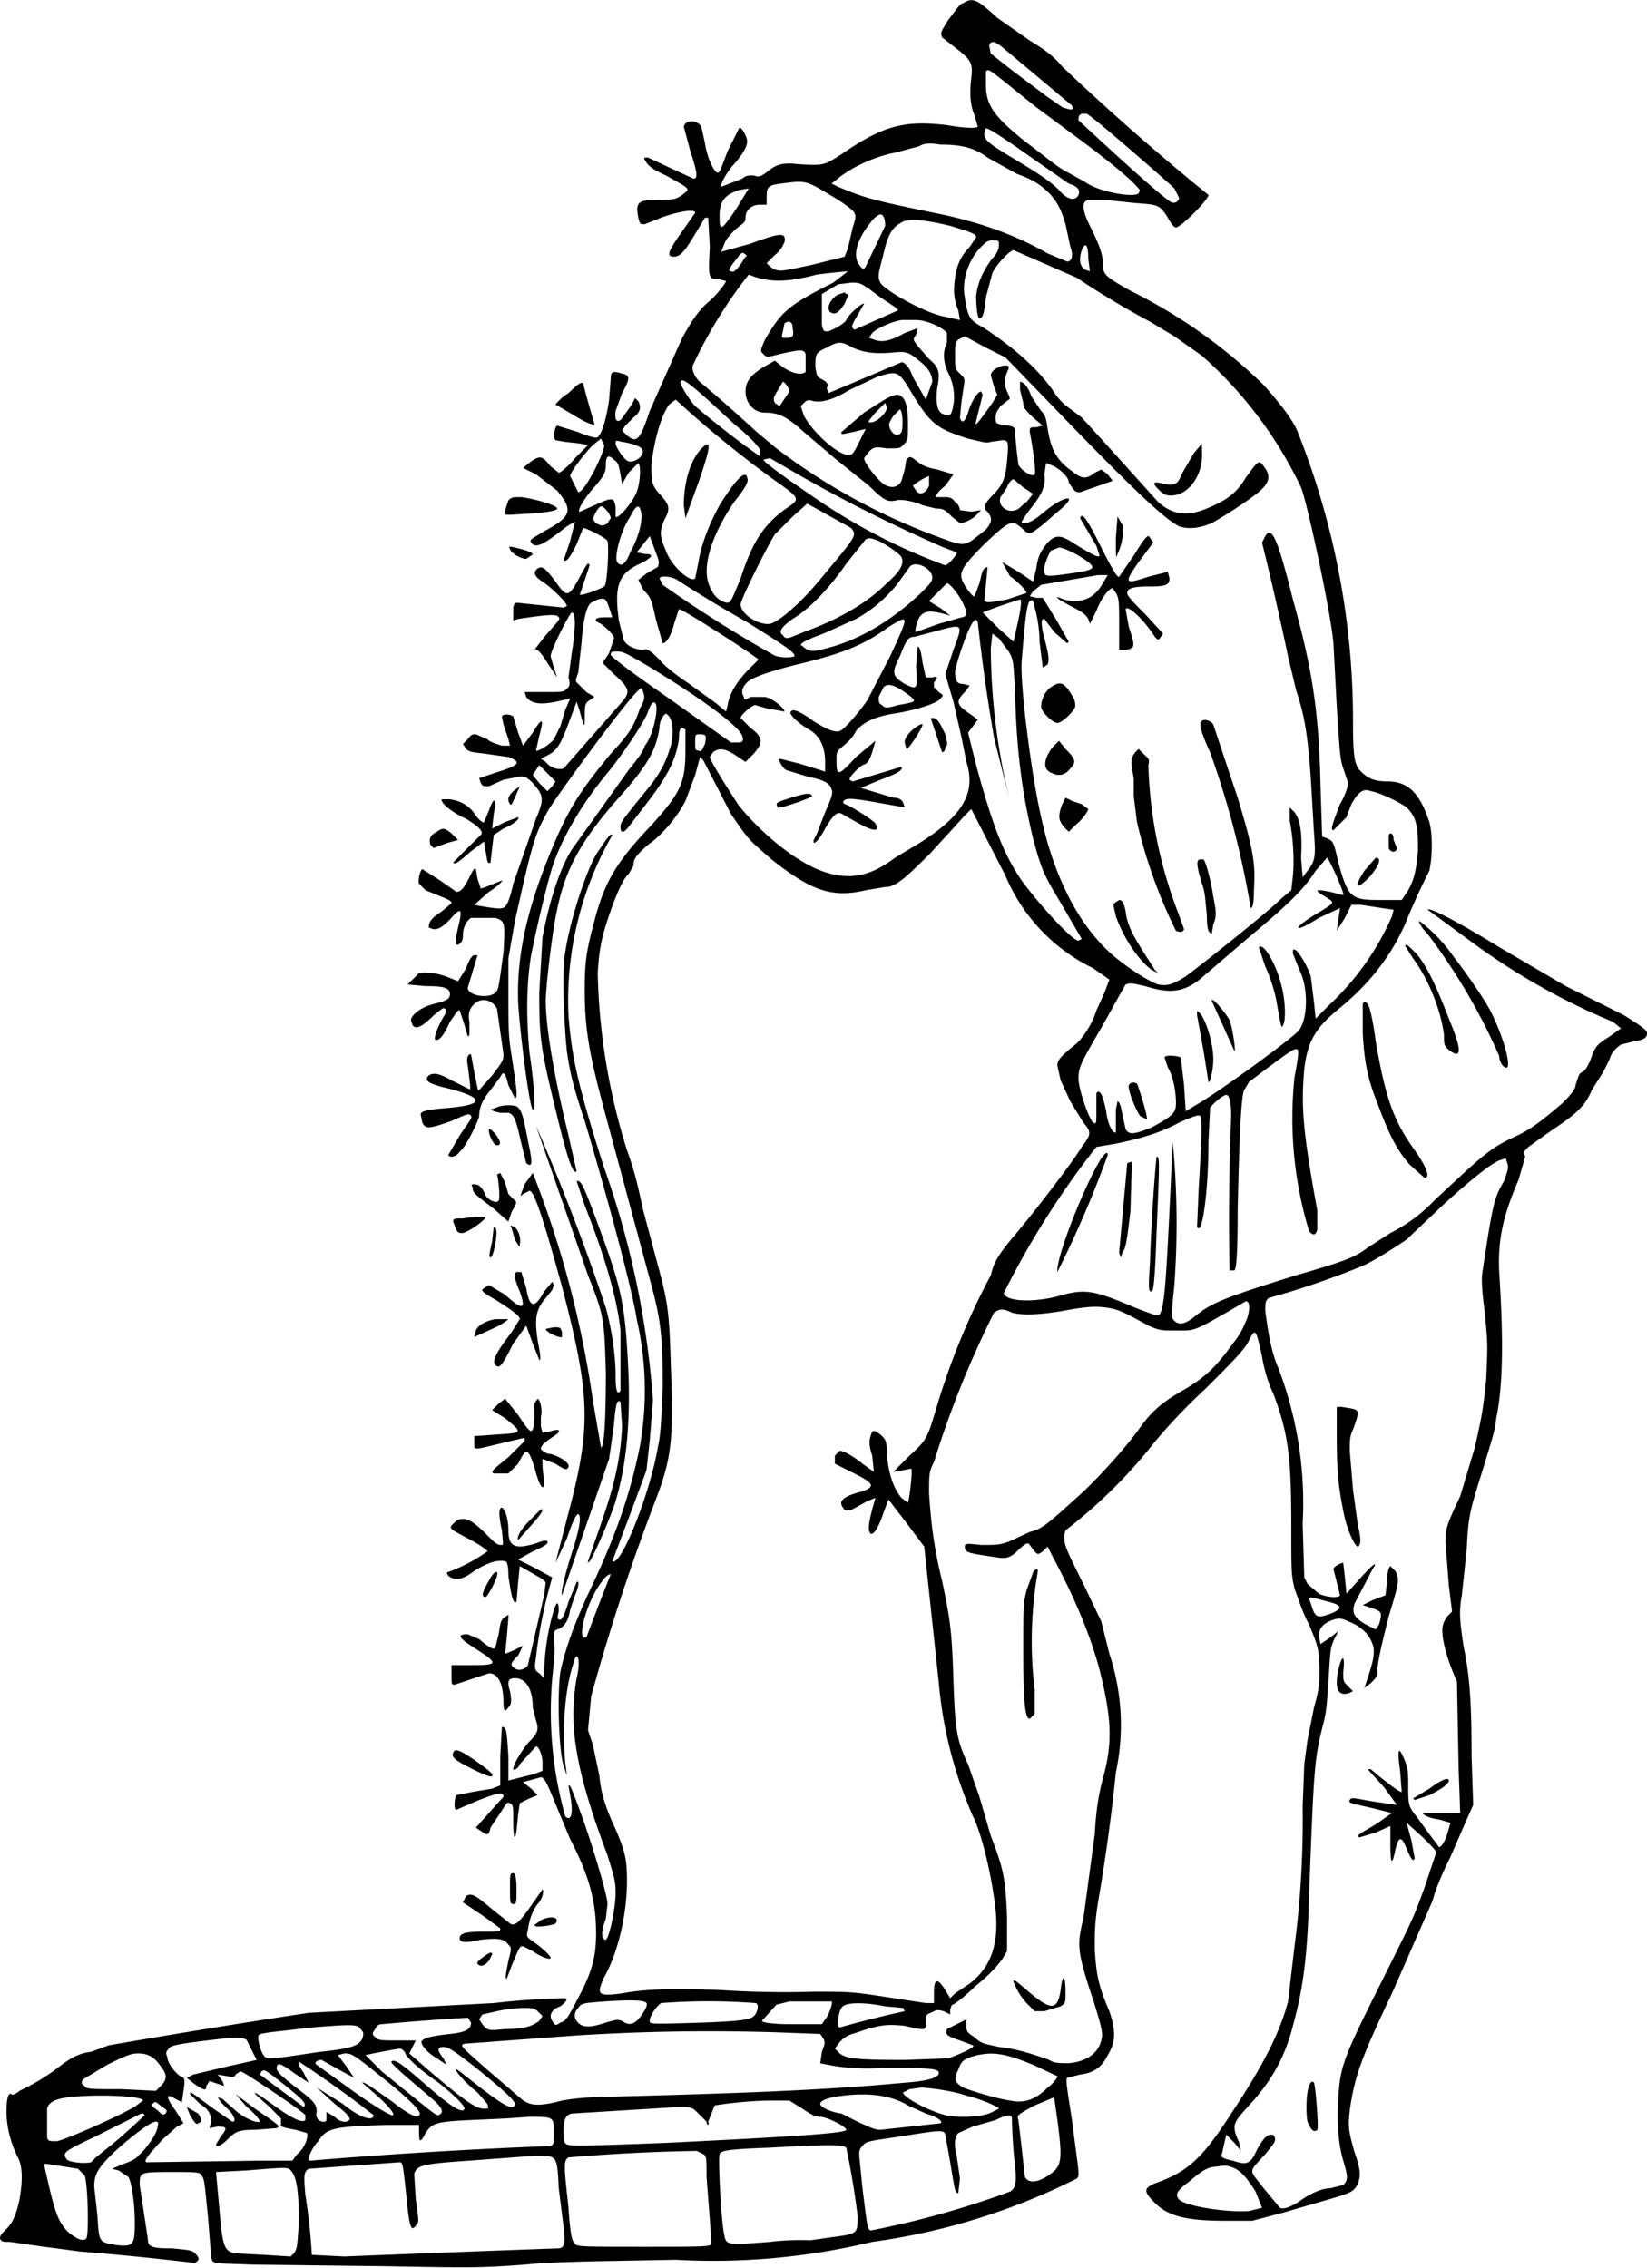 <svg id="pitcher" alt="A line drawing of a person carrying a large ornate pitcher on their shoulder. They pour the pitcher into a well; the contents of the pitcher sparkle and spell out 'Tiny Awards'. The image seems almost ancient Greek, yet distinctly modern." xmlns="http://www.w3.org/2000/svg" viewBox="0 0 1014 1396">
        <g id="pitcher-image" fill-rule="evenodd">
          <path d="M584 12c-5 8-5 8-4 11l9 7c9 7 10 9 9 18-1 8-1 16 2 23l2 7c-1 1-8 1-19-1-26-3-39 0-65 18-11 7-11 7-27 6-9-1-13 0-19 5-4 3-5 3-8 2-3 0-5 0-7 2l-13 5c-1-1 4-10 8-14 6-7 8-11 8-14s-4-10-5-8l-7 14c-5 13-5 14-7 13-3-3-6-11-7-18l-2-9c-1-5-10-6-11-1l4 15c4 12 5 17 2 17l-13-6-15-7c-3 0-3 0-1 3 1 2 5 5 12 8 16 9 15 8 10 12-3 2-4 3-13 3-14 0-16 1-14 11 1 4 1 4 4 4l10-4c8-3 21-6 21-3l-7 10c-10 14-11 17-6 17 4 0 7-4 13-14l6-10h2l1 18c-1 19-1 20 6 20l4 1c0 1-6 9-11 13-6 5-11 13-16 22l-20 45c-6 18-8 20-14 15l-3-3 2-3 5-5c4-3 5-6 3-10l-2-2-2 4-5 7c-3 5-6 4-5-3l4-11c5-9 5-11 0-12-6-2-7-1-7 3l-1 13c-1 8-4 21-7 23 0 1-5 0-12-3l-13-4c-1 0-3 7-1 9l6 1 9 1 5 1-8 8c-4 5-9 9-10 9l-5-4c-5-6-6-7-12-3l-5 4 8 4 13 10c10 12 9 16-8 25-8 5-9 5-8 7 3 4 8 1 22-10l5-3-3 12-4 12c2 1 4-2 8-10l4-10c2 0 14 6 15 8s0 27-2 28c-1 1-14 6-15 5l3-9 3-9c-1-2-1-2-6 7-7 13-8 13-15 3-6-8-8-10-11-8s-2 5 3 8c6 4 15 13 15 15l-2 1-29-3c-2 1-2 2-2 6v5l3-1c20-3 24-3 25-1 1 1 0 2-8 11l-7 9c1-1 3 0 8 8l6 9-2-6-2-7c0-4 12-27 13-27 3 0 2 13 0 25l-2 15c1 4 1 5-1 7s-3 2-13 2h-13l1 3c3 4 8 5 18 3l9-2-3 7-3 10-4 8c-2 3-10 8-11 7l2-9c3-11 2-12-4-2l-6 8-3-8-3-10c-1-1-6-2-7 0l1 5 3 9 1 4h-5c-3-1-7-2-9-4l-7-3c-2 0-3 0-5 3l-3 3 2 3c2 2 4 2 12 3l14 2c8 3 7 5-6 9l-12 4 1 3c1 2 2 2 5 2l9-4 10-2c3 0 4 0 8 4 7 8 7 10 2 22l-14 40c-2 9-4 15-7 15-2 1-17-2-17-2l9-8c5-3 9-7 8-7l-10 4-3 1-2-6-1-6c-1-1-2 1-4 5-3 6-5 9-8 9l-10-7-11-7c-1 0-3 7-2 9l4 4c12 5 16 6 16 8l-6 5c-6 4-8 6-8 10l3 1c3 0 5-1 10-6 7-8 8-7 5 5-2 9-2 12 1 10 1-1 2-2 2-5 0-5 2-9 5-11h15c6 2 6 3 5 21-3 22-3 23-5 25-4 4-17 2-17-3l3-10 3-10h-2c-1 0-3 2-5 8l-5 8-5-2c-7-3-15-4-19-3l-7 7 11 1c11 0 15 1 15 5 0 3-2 4-10 6s-14 7-14 10l1 3c2 3 6 1 13-6 5-4 6-5 7-4s1 2-1 5c-4 7-6 13-5 14 2 1 5-2 9-11 3-4 5-8 6-7l3 9c2 7 2 8 3 6v-8c-1-5 0-8 3-11 4-4 11-3 14 3l4 28c0 4-1 5-7 13l-8 9c-1 1-1-2-3-11l-2-11h-1c-1 1-2 2-1 7 2 16 2 15 0 14l-10-5c-7-4-11-5-14-3-3 3-1 5 12 8 23 6 22 10 0 12-13 1-17 2-17 4l1 5c2 4 4 4 18-1 9-4 11-5 12-3 1 1-1 3-7 12l-7 12c1 2 5 1 7-2 4-3 12-20 12-22 0-5 2-10 7-16l6-8c2-4 3-3 5 5l4 8c2 0 1-6-2-26-2-12-2-18-2-37v-23l4-23c11-49 12-53 21-69 9-14 48-67 55-73 2-2 2-2 3 1s1 5-2 10c-4 12-7 16-18 28-19 23-26 34-36 58-15 36-22 65-21 95 1 18 7 65 9 66 2 2 1-15-2-35-2-21-2-42 1-60 4-20 11-49 14-57 6-17 18-37 32-54 10-12 24-33 26-39s4-7 5-4c1 4-2 19-7 25-1 4-6 10-10 15l-35 49c-8 13-14 33-18 54l-2 34c0 29 1 35 11 76 7 29 10 36 12 34l-5-22c-9-37-14-67-14-83 0-8 4-43 7-56 5-25 15-43 38-69 17-19 23-29 25-43 0-4 2-7 3-8s1-1 3 1c2 3 3 9 1 18-3 10-6 16-13 25-17 21-18 22-18 25 0 4 2 4 5 0l10-13c14-18 19-28 21-41 0-6 1-7 2-7l2 1v13c0 20-3 26-21 46-21 22-28 34-34 55-6 22-7 28-7 47 0 24 3 40 13 77l28 104c6 22 7 33 7 63-1 20-1 28-3 37-5 29-23 74-28 70l11-29 10-27 2-18 2-25a543 543 0 0 0-30-143c-16-50-20-68-22-94a204 204 0 0 1 27-111c-1-1-2 0-8 9-7 9-18 43-21 63-2 10-1 42 1 61 2 14 4 22 11 43 11 37 29 102 32 122a196 196 0 0 1 2 78c-6 30-15 55-29 85-11 23-17 40-20 54-2 14-1 49 2 58l2 6-1-8c-2-23 0-46 5-61 2-9 5-3 2 9-5 29-1 56 19 109 4 13 5 16 5 23 0 10-4 28-6 29-3 0-3-5 0-13l1-9c0-5-8-32-15-52-8-22-8-21-9-21l1 6c2 10 1 17-3 13a238 238 0 0 1-8-85c1-10 2-18 1-22 0-7 0-7 2-8 4-1 7-5 8-12l3-9c2-4 3-10 1-8l-5 12c-2 7-4 11-5 11-2 0-2-1-1-5 0-6-1-7-3-1a145 145 0 0 0-6 42l-3-3c-3-2-3-3-2-10a296 296 0 0 1 10-49l-11-6-10-5 9-5c7-3 10-5 9-6 0-1-2-1-7 1-13 4-17 2-17-8 0-7-2-13-4-14-2 0-2 5 0 14 1 10 1 9-1 9s-4-2-8-6c-7-7-11-10-15-10-3 0-4 1-6 3-3 3-2 3 9 9 8 4 13 8 12 8a100 100 0 0 1-25 13l1 2c4 3 8 3 16-3 8-5 14-7 19-6 1 0 2 2 2 9 2 14 3 17 5 16l1-12 1-10 14 8 2 2-1 8-10 43c-1 2-5 4-8 2s-3-3 2-8l3-6-6 3-5 2 1-10 1-12v-2l-3 2c-2 2-2 4-3 10l-2 8c-1 2-4 0-10-5l-7-3c-7 0-6 2 5 9 14 9 14 10-3 10h-12v6c0 6 0 6 2 6l21-7c6 0 9 7 9 19 0 4 1 5 3 2 2-2 2-4 1-10-2-6-1-8 3-8 7 0 11 7 11 18l2 8c2 6 1 8-5 14-4 5-9 13-9 16 0 1 3 0 4-3l10-11c2 0 4 6 4 10v5l-5 2-16 4v-15c-1-15-1-18-4-18l-1 18v18l-5 2-12 2-10 2c-1 1-2 9 0 9l14-6c13-5 15-5 15-2l-9 10-8 9 3 2c4 3 5 3 6-2l6-9c4-6 4-7 6-6s2 2 2 11c0 10 1 13 2 6l1-10 1-7 6-3 5-2-4-4-5-4 11-3c2 0 4 4 8 14l10 24c12 23 16 39 16 58 0 13-2 22-9 36-8 15-9 18-13 19-3 2-3 2-5-1s-1-7 5-9c4-3 5-5 2-5a458 458 0 0 0-43 3l-114 6a5774 5774 0 0 0-123 20l-11 4c-8 1-13 4-22 11a128 128 0 0 1-22 13c-2 2-5 3-5 2-2-1-3 3-3 11s2 18 7 28c3 6 3 14 1 26-2 9-4 14-8 18-3 3-4 4-4 6 1 2 2 2 6 2l21 3 23 3a1814 1814 0 0 1 70 7c3-2 3-3 0-6-2-2-4-2-14-3-13 0-15-1-15-6l-5-33c0-8 0-8 20-8 15 0 17 0 18 2 2 2 2 6 4 25l2 25c1 5 0 4 26 5l82 1c53 1 58 1 85-1 21-2 43-2 93-3a417 417 0 0 0 121-11 401 401 0 0 0 126-39c2-2 1-4-3-36-3-19-4-25-3-26l8-2c8-1 13-4 17-12 5-8 5-15 1-27-7-16-8-23-9-38 0-11 0-16 2-29a1144 1144 0 0 0 11-80 139 139 0 0 0-4-73l-5-20-11-23c-12-24-13-26-11-33a310 310 0 0 0 53-52c8-10 20-23 33-35 17-17 22-22 26-28 5-10 5-10 9 8 1 7 4 17 7 23 9 24 11 38 11 81 0 29 0 30 2 39 2 5 5 15 9 22 4 10 5 12 6 19 1 17 0 21-3 32l-4 20-2 15-1 26a602 602 0 0 1-5 86l-4 34c-5 19-15 39-35 69-18 28-27 36-47 43-7 3-7 5 0 12 8 8 19 11 43 11h17l19-5 31-9c10-3 12-4 14-7 3-5 3-10-1-21-4-14-4-16-3-26 3-21 7-32 26-72l25-57c2-8 7-19 11-27l10-23 4-9-1-30c0-32-1-49-5-68-2-14-3-20-1-31l3-28c1-22 2-24 11-53 3-10 7-22 7-27 4-19 5-45 2-91-1-21 3-36 12-57l4-14c-1-3-1-3 2-6l14-10c15-10 21-15 25-25l7-11 4-8c1-4 4-7 7-9l8-2c6-1 8-2 8-5 0-2-3-4-14-11l-36-18-41-24c-21-13-43-25-44-23l30 22a414 414 0 0 0 84 47l5 4-7 5c-8 5-9 6-12 15-2 4-3 6-5 7s-2 2-4 8c0 2-2 5-8 11-13 11-19 16-30 21-15 7-19 11-49 39a98 98 0 0 1-27 20l-14 9c-8 6-13 8-44 17-45 14-52 17-62 25-6 5-10 6-13 3-2-2-2-2 0-22a524 524 0 0 0-1-88l-1 21c-3 65-4 80-7 85-2 1-2 1-15-4-26-11-31-12-48-7-16 4-32 3-33-2a525 525 0 0 1 57-90l12-2c14-3 26-6 39-13 9-4 12-5 13-4 1 2 1 13-1 44l-1 24c3 7 7-21 7-52l1-21c2-3 8-8 10-8s3 5 3 13a1547 1547 0 0 0-1 95h3c1-1 2-7 2-38 1-42 2-69 4-73l3-5c4-3 26-20 28-20 3-1 3 1 0 17a240 240 0 0 0 9 95c3 3 4 2 5-1v-12c-9-49-10-64-8-87 2-17 7-25 20-36 20-16 33-33 42-53a423 423 0 0 1 15-33c2-9 2-23 0-30-6-18-13-25-26-25-8 0-12-2-16-6s-5-8-5-31a480 480 0 0 0-34-178c-3-8-13-20-21-29a322 322 0 0 0-82-58c-16-9-17-10-17-17 0-6-3-13-8-23s-5-15-1-16h10l19 2c14 1 15 1 20 9 2 4 4 6 5 6 3 0 20-17 20-20a1535 1535 0 0 1-90-79c-5-6-10-10-20-16l-20-14c-12-11-15-13-21-9-2 0-5 5-9 10Zm26 21 14 11 20 15 10 7c6 2 7 2 6-1l-43-36c-5-4-7-4-8-1l1 5Zm-3 19c0 12 4 19 24 35 16 12 20 16 28 20l9 5c8 6 30 10 33 7 1-2 1-2-1-4-4-5-19-17-31-26l-31-23c-30-24-29-24-31-22v8Zm57 22c1 1 45 42 55 49 3 3 6 2 7-1l-3-6c-4-4-51-45-54-46h-3c-2 1-2 2-2 4Zm-41 23c15 9 23 14 29 20 5 6 10 7 12 3 1-3 0-5-6-7l-23-16c-17-12-26-18-28-18l-1 3c0 4 2 6 17 15Zm-72-3c-11 2-25 8-34 15l-5 4 4 2c17 7 20 8 64 17 23 5 44 12 65 24l12 5c3 0 4-4 2-9l-3-14c-3-10-5-13-9-18-6-6-10-9-21-13l-18-10c-8-6-16-8-29-8-6-1-10-1-13 1l-15 4Zm-79 27v5h-4c-5 0-9 3-9 8 0 3-1 3-6 7-3 3-6 6-7 9l-2 5 18-5c19-7 22-7 21-1-1 2-2 5-6 8l-5 5 2 2c5 4 7 3 26-1l20-5 2-5 3-13c2-6 2-7 1-9s-8-7-15-11c-15-9-15-9-30-7-8 1-9 2-9 8Zm-29 12c0 10 1 9 10-4l8-13-6 1c-9 3-12 7-12 16Zm86 30c2 3 3 3 4 1l12-25c0-4-1-7-3-7-1 0-4 2-6 5-9 11-11 21-7 26Zm15-7c-3 12-4 14-2 18 3 5 28 19 40 21l9 2-1-6c-3-7-3-13-2-20 1-8 4-14 9-19l4-6c0-2-3-3-16-7-17-4-23-4-28-3-7 3-10 7-13 20Zm50 27c2 13 3 14 12 19 18 12 32 24 42 38 3 5 7 9 10 11l8 6a7971 7971 0 0 1 47 52c9 8 18 9 30 4s18-9 24-19c8-11 8-11 11-7 4 5 4 9-1 14s-22 16-31 21c-7 3-14 4-20 2-8-4-24-18-76-72l-31-32-12-6-13-7-4 2c-2 2-2 3-2 10 0 8 0 8 3 11 4 4 3 2 1 17l-1 10c1 4 3 3 5-3 2-7 6-13 8-13l1 2-4 16c-1 4 0 3 10-11l3-5-2-5-2-7c0-2 3-5 8-6 3 0 3 0 3 2-3 6-3 9-1 14 2 4 2 5 1 5l-5 4c-2 3-3 4-3 7 0 4 0 4 8 5 4 1 4 1 4 6l1 10 1 8c2 4 9 8 10 6 1-1-1-16-3-26 0-3 0-3 4-3l4-1-6-5c-5-5-6-6-6-9l-2-8v-5c2 0 5 3 7 9l6 9c3 3 3 5 4 11 2 12 5 19 15 26 6 5 9 5 14 1l4-2 4 3 3 4-20 7c-2 0-3 0-5-3l-2-3c0-3-4-7-9-10l-5-2-1 7c1 8-2 13-10 23-4 6-5 7-3 7 4 0 7-2 13-7s13-9 15-8c1 1-3 5-8 9l-8 7c-8 6-8 7-13 2-6-5-7-5-22 9-13 13-16 17-15 22 1 4 7 12 8 11l3-8c2-8 2-9 5-10a2123 2123 0 0 1-2 21c2 1 3 1 14-1l12-4c0-2-9-10-10-10l-5-9 10 6 9 6 2-8c1-8 3-11 7-16 5-5 8-5 17 1 13 8 14 8 15 7l-2-6a36060 36060 0 0 0-10-17c1-4 4 0 12 16 7 14 11 21 12 20l9-13c8-13 9-13 10-11l2 3-9 12c-9 13-9 14 6 9l12-3 1 4c0 4-2 5-12 5s-14 1-14 4c0 2 4 6 11 13l11 12-2 3c-1 1-1 1-3-1-7-11-17-20-18-17l2 11c4 12 4 13-2 14h-4v-16c0-12 0-16-2-19l-2-3c-2 0-7 6-10 14l-4 8-1-3c-2-3-3-4-11-8l-7-4c-2-2-2-2 3 0 11 3 19-1 24-10l3-5h-6l-35 6-5 4-2 3 4 1h4l8 13 8 14-1 1-8-7-6-8c-2 0-2 2-1 8 4 15 4 17 3 20l-3 2-2-16c0-9-2-18-3-21-1-5-1-5-3-4-2 2-3 13-5 37-1 15 6 70 12 96 8 37 23 66 43 84 9 8 23 17 29 19 6 1 9 0 17-5 7-5 50-39 59-48l6-5 1-9c1-10 0-24-2-34v-8l3 3c3 4 5 11 4 28l1 12 3-4c5-6 5-10 4-23l-2-34c-2-28-4-39-9-54l-5-21a2100 2100 0 0 0-16-70l2-4c4-7 8 3 17 39 12 43 16 69 17 115l1 31 3 1c4 2 4 2 7 15 6 22 8 23 26 23h13l2-3c5-7 7-14 8-28 0-15-1-20-7-26-4-3-16-9-22-10-5-2-8 1-12 8l-3 8-8 8c-2 0-1-3 4-16 3-5 5-11 5-13l-3-9c-2-6-2-8-4-38l-2-38c-1-17-16-87-20-97a254 254 0 0 0-61-81l-17-12-15-9a518 518 0 0 1-45-27l-39-17c-2 0-10 8-13 14l-4 15c-1 10-2 13-4 13-1 0-2-6-2-14 1-8 4-15 10-23 3-3 4-6 4-8 0-3 0-3-4-3-3 0-4 1-7 4-8 8-12 21-10 31Zm74-17 3 1-1-8c0-9-2-10-4-5-2 6-1 10 2 12Zm-218 1c2 1 4-1 9-9 1 0 1-1-1-2-1-1-2 0-5 4-4 5-5 7-3 7Zm53 2c-19 5-30 5-42 0a281 281 0 0 0-34 55c-2 3 1 9 5 12a998 998 0 0 1 34 30l12 10a382 382 0 0 0 93 52c21 8 21 8 27 5l9-7c4-5 4-7 1-11-3-2-2-5 3-10 6-6 8-10 9-21 1-12 1-13-3-13l-7 1c-3 1-5 0-14-2-19-6-23-9-34-27-9-15-9-15-22-11l-17 8c-8 5-16 8-22 7-3-1-4-1-6 1l-2 2 2 6c6 11 22 25 28 24 2 0 3-2 6-8l4-8-8 2c-6 1-7 2-7 0l14-12c14-9 17-11 21-11 4 1 6 6 6 18 0 10 0 10-3 13-2 2-2 2-10 2-7-1-8-1-11 2l-3 4c0 3 8 13 12 16 5 3 9 2 11-2l2-7 1-6c2-2 2-2 4-1l4 3c1 1 5 3 11 4l10 3-5 7c-4 3-6 6-6 7h5c3 0 5 0 7 3 2 1 3 4 3 5l7 1 6-1-2 2c-2 3-8 6-11 6l-5-4c-4-4-5-5-10-5l-8-2c-4-2-13-4-16-3-5 1-7 1-17-9l-20-16-20-17c-10-9-15-12-24-12-7 0-12-6-12-13 0-6 3-10 11-15l7-4 5 4c6 4 11 5 14 3v-11c-1-3-3-3-16 0-8 2-8 2-10 0s-2-2 1-9c10-17 14-21 42-35l9-7a377 377 0 0 0-19 2Zm3 12v19c1 4 1 4 4 4 5-2 10-5 11-7 1-3 10-11 11-10l-4 7c-3 5-4 7-3 8l1 1 27-12-2-2-9-6c-12-9-12-9-18-9l-8 1-10 6Zm5 11c3 2 5 1 9-5 2-5 3-6 1-6l-1-1-3 1c-4 1-9 8-6 11Zm26 13-2 3 3 1c5 2 10 1 19-4l8-3-1 4c-2 3-2 3 1 7l7 8c6 5 7 8 5 18-1 9 0 15 4 16 4 2 5 0 6-6s0-13-3-19-4-13-1-19v-6c-2-3-12-8-19-8h-9c-6 1-15 5-18 8Zm-55-1c-1 4-1 4 2 4 4 0 5-1 4-6 0-3-1-4-3-4l-2 1-1 5Zm20 22c1 6 1 6 5 8 3 2 3 3 2 5l1 3a5398 5398 0 0 0 45-19c2 0 5 3 7 9l8 14 4-11c0-4-2-8-7-12-7-6-9-7-17-6-12 1-18 0-25-3-7-4-9-4-16 0-7 3-7 4-7 12Zm-74 24a529 529 0 0 0 40 31v-4c-1-2-5-7-16-16-27-25-32-29-33-26-1 1 6 12 9 15Zm-86-1 12 7c8 5 12 6 12 5a592 592 0 0 1-7-25c-1-1-3 0-9 6-5 3-8 7-8 7Zm135-1 3 2 6-9c0-2-3-6-4-6l-3 5c-3 5-3 5-2 8Zm-76 38c0 10 0 13 6 19 5 6 6 8 2 15-3 7-3 10 1 19 3 9 15 20 18 17l2-10c2-12 7-24 13-35 10-16 16-22 17-17 1 2 0 5-8 15-15 22-21 43-14 54 2 5 7 8 10 8 2 0 3-3 8-15 7-22 14-33 28-43 9-6 9-6-8-18a684 684 0 0 1-60-49l-4 3c-5 7-9 21-11 37Zm135-26c4 0 10-6 10-9l-1-3-6 6c-5 6-5 6-3 6Zm12 4c2 4 5 5 7 2 1-2 1-13-1-14l-4 4c-3 5-3 5-2 8Zm-197 29 5 10c4 0 16-24 16-29l-2-4-5 4c-6 6-14 17-14 19Zm36-9c4 1 11-4 8-8-1-1-5-3-12-4-4-1-4-1-4 1s5 10 8 11Zm34 27 1 8 8-22c8-23 8-27 2-21-7 7-11 21-11 35Zm307-20c-3 7-4 8-11 7-7-2-8-1-4 3 3 3 4 4 8 4 11 0 20-13 19-27v-5l-5 6-7 12Zm-364 11c-5 6-9 13-7 13l9-4c11-5 12-5 13 1v6c1 2 9-7 12-13 3-5 4-18 2-20l-6 6-4 7-1-6c-1-5-1-7-4-9-3-3-5-3-5 3 0 5-1 7-9 16Zm137 4a362 362 0 0 0 81 42c3-1 8-8 7-8l-8-3a929 929 0 0 1-88-44l-19-11-4 1c1 2 12 10 31 23Zm61-7 2 3c2 3 6 2 8-3v-6a37 37 0 0 0-10 6Zm54 7c-2 5 4 10 9 8 2 0 4-3 7-5l4-5-6-4-6-5c-1 0-3 2-4 5l-4 6Zm-305 8c0 4-2 3 18 2 11-1 14-2 14-3 0-2-14-6-22-7-5 0-6 0-8 2l-2 6Zm166 15c-5 8-21 40-21 43 0 6 11 13 18 12 5-1 17-11 29-25 24-29 25-29 21-34l-27-15-9 8-11 11Zm-111-8c3 3 6 3 8 1l2-3c0-2-3-6-5-7-1-1-2 0-4 3-2 4-2 4-1 6Zm14 25c2 3 5 2 8-6 5-9 7-17 7-23-1-7-3-7-7 1-6 9-10 25-8 28Zm308-5c3-6 4-14 3-18l-3-5-1 13c0 13 0 13 1 10Zm-296-1 5 1c6 0 5 2-3 6-13 6-16 13-13 35l3 12c2 4 8 6 12 6 2-1 4 0 10 6 3 4 11 10 17 14l18 13 6 5 1-4c1-7 6-15 13-22l6-6c-3-3-48-32-49-31l-3 9c-2 8-5 12-7 12l-4-14c-3-13-3-14-8-19l-3-6 5-4 7-4c1-3 1-3-2-11l-3-8-4 5-4 5Zm129 7c-11 16-23 28-33 34-7 5-9 8-6 10 2 3 3 2 13-2 22-8 39-18 51-30 8-7 11-12 9-16-1-2-8-7-14-10-5-2-6-2-8-1l-12 15Zm-197-3 3-2c2-1 1-2-6-4-8-2-8-2-7 0 1 3 7 6 10 6Zm319 8c0 3 2 3 16 1s16-3 11-7-15-9-18-9l-5 2c-2 3-5 11-4 13Zm-88 4c-7 10-17 19-28 25l-20 9c-11 4-14 6-14 7l4 3c3 1 5 1 12-1 20-5 40-17 58-34 6-6 7-7 7-10-1-6-11-10-14-6l-5 7Zm-147 4a789 789 0 0 0 68 43c3 2 11 2 13 1 1-2-5-6-29-21a787 787 0 0 1-43-26c-3-2-10-3-11-1l2 4Zm164 10 8 5 5 4c-13-4-16-3-19 1-2 4-3 9-2 9l14-5 14-4c3 0 4-3 2-6-2-6-9-15-11-15l-6 6-5 5Zm-208 1c-3 2-5 11-6 25l-2 18c-1 3-2 5-1 6l6 6 5 3-3 2c-3 2-3 3-3 12 0 6-1 3-3-5l-2-6-6 16c-4 10-6 14-12 17l-4 2 3 2c3 4 8 5 11 4l36-41c5-6 5-8-5-17l-7-7 4-6 3-9c0-2-4-6-8-9-5-2-4-4 2-4h5l-2-6c-2-6-3-6-7-5l-4 2Zm241 6 10 10 9 8 2-9c3-13 3-17 2-17a307 307 0 0 0-23 8Zm-110 31c-21 5-32 9-35 12s-4 6-2 9c0 2 1 2 4 0h9c5 1 12 7 12 9l-11-2-7-2c-2 0-9 6-9 8l6 6c8 6 8 9 2 16l-5 5-6-4c-6-4-10-5-14-2l-2 3c0 2 12 21 18 30 13 16 32 32 48 39 17 7 31 6 48-7l15-9c27-17 35-31 29-50l-3-15-5-22-5-17 5-15c6-16 6-16-9-12l-15 4c-4 0-5 2-9 12-5 10-5 12 3 17 8 4 8 3 7-11l1-12c1 0 2 2 3 10l2 9h4c3-1 4 0 1 3v3l3 3c3 2 3 2 1 4-2 3-15 7-27 9-14 2-21 6-25 11-2 4-4 6-10 11-2 2-2 3-2 7 0 10 1 10 12-2l12-10-2 7c-2 6-3 7-6 8-3 2-8 7-8 9l2 1a8095 8095 0 0 0 30-9c1 2-2 4-13 8l-12 5 20 6c3 0 5 1 6 3l1 3-17-3c-17-3-20-3-21 0l1 1c2 0 18 10 19 12 3 5-1 5-10 0l-9-5c-4-3-6-2-12 8-4 8-8 11-7 7l2-4 5-13c4-9 5-12 4-14-1-4-5-6-15-8l-13-4c-2-1-5-6-4-7l12 3 13 4 3 1v-6c0-9-3-16-10-20s-13-10-11-11c1-2 6 0 14 6 8 5 13 7 16 6s13-13 17-19l14-27c12-26 12-26-1-18-15 11-28 16-52 22Zm93 5c0 6 1 8 5 8l4 1-3 4c-6 6-5 8 4 14l4 3-3 4-3 4 5 20c10 37 17 55 28 71 11 15 31 37 35 37l2-1-14-24c-9-15-11-19-16-38-7-29-10-54-11-87-1-22-1-23-4-28l-6-8-4-3-1 9a401 401 0 0 0 12 95l-10-40a1122 1122 0 0 1-10-71c-1-2-1-2-3 0-3 4-9 21-11 30Zm-176 17 38 27h5c2 0 3-1 2-4-2-6-25-23-58-43-12-7-15-9-19-9-3 0-4 0-4 2 0 1 10 9 36 27Zm129-1c0 3 0 4 2 5 2 2 3 2 10 0 11-2 11-2 8-5-9-7-14-9-17-6l-3 6Zm100 6c0 3 7 10 10 10s10-7 11-10c0-2 0-4-2-7-5-8-7-9-13-5-3 2-6 7-6 12Zm-64 19 3 9c1 0 2-1 2-3 2-2 1-3 0-8-3-6-4-9-7-10h-2l4 12Zm168 9a550 550 0 0 1 25 96c1 0 2-2 2-11 1-16 0-24-10-57a7609 7609 0 0 1-15-45c-2-3-7-4-8-1 0 2 0 5 6 18Zm-188-6 1 4c1 1 10-13 10-15 0-1-4 1-7 4s-4 5-4 7Zm-127 5c2 1 2 0 4-4 1-5 1-6-3-6-3 0-3 0-3 5 0 4 0 5 2 5Zm218 14c4 2 8 1 11-3 4-4 3-6-3-12l-4-5-4 4c-6 8-6 14 0 16Zm50 3v11l2 16a310 310 0 0 0 24 67c3 1 4 1 5-1l-4-11a274 274 0 0 1-18-90c1-4 0-4-3-7l-3-3-2 2c-3 4-3 5-1 16Zm-270-2-6 16c-4 8-13 20-23 27-8 7-9 9-9 13l-3 5c-3 3-5 7-9 17-7 19-9 27-10 44a391 391 0 0 0 18 109c5 14 6 19 10 37l8 30c7 26 8 30 9 66 2 47 0 58-10 84a1303 1303 0 0 0-39 119l-2 21 3 9 4 19c1 10 3 18 10 33 6 14 7 19 7 32 0 19-5 43-14 59-5 11-4 12 11 10 16-3 35-3 61-2a601 601 0 0 0 57 1c22 0 23 0 43 3l26 4h5v-6c0-9 2-10 7-2l3 5 3-3 9-6c13-10 18-24 16-45-2-19-8-46-14-58a261 261 0 0 1-21-82l-9-84-12-16-10-13-3 8c-3 9-6 14-8 13-2-2-1-7 1-15l2-7-5 2-9 5c-4 1-5 1-6-1-3-4 0-7 12-10 8-3 7-5-5-11l-12-6v-5l3-3c2 0 8 3 14 8l7 5-1-10c-2-6-2-9-1-12 1-4 2-4 6-1 3 3 4 3 4 12 1 12 4 21 9 27l4 3c1-3 3-20 2-21l-5 1-6 1 10-10c11-10 11-11 17-31a439 439 0 0 1 33-80c2-8 4-12 15-25s35-44 41-54c6-8 6-9 1-15l-8-13-6-13-2-9c0-3 1-5 11-13 5-4 11-14 13-21l5-11 3-8-10-7a111 111 0 0 1-54-57l-21-41-4 4-21 23c-17 17-22 21-28 21l-12 2c-21 5-34 0-58-19-15-13-14-12-25-28l-17-33-2-2-3 11Zm-100 0 4 5 5 5 3-3 2-3-5-5-5-5-2 3-2 3Zm-14 18c1 1 1 0 3-4l3-7-4 3c-3 3-4 5-2 8Zm165 2c1 1 21-6 21-7-1-2-3-2-13 1-9 3-10 3-8 6Zm176 12 3 3 4-4c5-4 8-9 8-10l-4-3-6-2-4-2-2 4c-3 8-2 10 1 14Zm-368-5c8 5 11 8 9 10a666 666 0 0 0-17 17c1 1 2 1 11-7l8-6 1 6c1 6 1 8 3 7l1-9 1-8 6-4c7-3 10-6 9-7l-8 3-8 4 1-9c2-10 0-11-3-2l-3 7c0 1-3-1-5-4-4-6-9-9-16-10h-5c-1 2 6 8 15 12Zm-22 16 2 2 8-3 7-2-4-4c-4-3-5-4-9-1-4 2-5 4-4 8Zm590 2c1 3 5 3 5 0l-2-5c0-4-2-5-3-3v8Zm-115 22c2 5 2 10 3 19 0 8 1 11 2 11l1 1 1-6c2-5 2-7 0-17-2-13-5-22-6-23h-2c-3 0-2 5 1 15Zm30 32-28 24c-12 11-21 12-37 7-9-2-9-2-12-1l-4 7-10 18c-14 24-15 26-15 33 0 6 6 24 9 27 2 1 2 1 2-7v-11c2-3 4 1 6 11 1 8 4 14 6 13v-14l1-5c1 0 2 2 3 8l2 9c2 4 6 3 16-1 13-7 15-9 15-15 0-8-2-17-5-22l-2-6c0-2 9-1 10 0l2 17 1 16 10-6c16-10 53-37 59-43s7-26 1-38l-4-10c0-3 0-3 2-2 3 3 7 10 9 16l2 16 1 10 9-9a165 165 0 0 0 38-54l1-4-7-1-13-2h-6l-4 8a1140 1140 0 0 1-5 8l1-7 1-7-13 6c-14 9-18 8-4-1 15-9 14-8 8-12-7-4-7-5 3-3l8 2c1-1-9-23-10-23l-7 8c-7 11-16 20-40 40Zm73-36c6-7 8-12 4-12l-7 8c-7 11-5 12 3 4Zm-156 24c5 14 14 27 22 33l4 2-2-2-7-11c-7-11-10-17-11-25-1-5-2-7-4-7l-3 2c-1 1 0 3 1 8Zm192 11a371 371 0 0 1 44 75c0 4 3 8 5 7 2-3-3-20-10-34-4-8-16-25-23-34a96 96 0 0 0-21-22c-1 0 1 4 5 8Zm-9 15c9 12 17 31 19 47 0 6 0 7 4 10 7 5 7-1-1-20-8-21-14-33-20-40-5-5-6-6-7-5l5 8Zm-91 5c3 6 6 16 7 22 3 17 3 16 4 14 2-4 1-17-1-24-3-13-11-27-14-24l4 12Zm-19 52c1 1-1-14-3-19-2-4-11-15-11-12l14 31Zm79-11c1 18 3 28 9 43 7 19 12 29 20 38l9 8c4 0 1-7-6-17-13-18-18-32-24-67-2-15-4-22-5-23-2-2-2-2-3 0v18Zm-98 11 3 19c1 1 3-8 3-14 0-10-5-26-9-29-1-1-1-1-1 2l4 22Zm-39 40 4 2c1-1-5-20-6-22-2-1-4-1-5 1s4 15 7 19Zm-400-4 2 1 4 1h5c4 1 5 6 8 19l3 12c4 3 4 0 1-14-3-16-4-19-7-21-3-1-9-1-13 1l-3 1Zm60 102c10 25 10 27 11 60 0 28-1 46-3 46l-5-29a621 621 0 0 0-37-140l-5 7c-3 8-3 8-1 6l4-2c3 0 9 19 20 59 18 69 18 87 3 143l-7 27 7-15c4-12 6-15 7-15 2 1 1 8-3 21-4 12-8 27-7 29l29-84 3-21c1-13 2-16 4-14l1 15c-1 19-4 34-13 60s-9 25-7 23 13-27 16-37c6-20 9-44 8-77-2-44-4-53-18-91-8-22-11-29-13-29h-1l5 15c13 33 20 58 22 77v37c-2 3-3 0-3-9 0-12-2-27-6-42a1368 1368 0 0 0-43-112l32 92Zm-56-80c3 0 2-3-1-7-3-3-4-4-4-2 0 3 3 9 5 9Zm345 78a667 667 0 0 0 31-72c0-2-1-2-4 2-10 16-28 61-27 70Zm57-6c-1 16-1 18 1 18 1 0 2-5 3-35 2-47 2-48 0-48a1128 1128 0 0 0-4 65Zm178-33-20 19c-6 4-21 14-29 17a514 514 0 0 1-56 19c-2 2-2 3-2 8 2 15 4 26 8 35a233 233 0 0 1 15 96l1 33 2 4 7 6c4 2 12 3 13 1l-2-8-2-8c0-2 5-4 6-4l1 9 1 10 8-9c8-9 12-12 8-6l-11 21c-2 6 0 9 7 13l6 3 2-3c2-7 2-8-4-10l-6-2 6-3 8-3 1-9c0-5 1-8 2-9l3 3c3 5 2 8-4 28-4 16-7 28-7 34 0 3-1 4-4 7l-4 3 2-6c3-9 5-16 3-21-2-6-7-11-15-14-4-2-6-2-9-1-6 2-9 5-9 10l1 5 6-4 5-4-3 6c-2 5-2 7-3 23-1 13-1 19-3 27-6 23-6 28-9 105-1 41-4 60-10 82-5 20-14 35-27 49-10 11-11 12-6 23l1 5-4-5-5-5-3 13c0 1 2 2 7 3 9 3 11 2 15-7 4-7 6-9 9-9 1 0 2 1 2 3s-2 4-6 9c-11 12-10 9-1 21l10 12c2 1 6 0 12-4 7-5 14-8 19-8l8-2c3-3 3-5 0-15s-4-23-3-39c1-19 4-26 24-66 23-46 22-44 29-63l7-21c1-1-1-3-8-10l-10-9 3 11 2 11c-1 2-2 1-5-6-3-8-5-8-7 1-2 10-3 8-3-4v-11l-9 4-10 3c-2-1-2-1 10-8l10-7-12-3c-13-3-15-3-14-5s3-1 15 1l14 2-8-11-10-11h2c2 2 18 15 19 14l-1-13c-2-14-1-16 3-6 2 5 2 8 2 16 0 10 0 12 5 18l8 11 6 8c1 0 3-2 5-8l2-7-7-2c-7-1-10-3-10-4h23l-1-28a37863 37863 0 0 0-1-53c-6-13-9-25-9-31 0-4 1-6 3-9l3-3-2-16-2-26c0-9 0-10 9-29l9-30c4-18 5-22 7-42 1-22 1-22-1-42-2-16-2-21-1-26 6-40 7-44 13-54 2-6 3-8 2-11l-1-3-3 1c-5 1-23 16-38 30Zm-197 27 1 3 1-3c2-2 3-8 5-26a1513 1513 0 0 1 1-30l-3 1-5 55Zm-382-32c-1 2-6 0-8-3-2-5-4-7-7-7-2 0-2 0-1 2 0 3 1 4 13 13l9 8 2-6c4-7 3-6 1-8l-3-3-2-7-3-6-2 1c1 3 2 15 1 16Zm-22 11c-5 0-6 0-6 2l2 5c1 2 2 2 4 2 4-1 14-8 14-10h-7l-7 1Zm32 13c3 5 3 5 3 3 1-4-1-10-4-11-2-1-2-1-1 1l2 7Zm-14 1c-2 9-2 10-1 10 2 0 5-17 3-18l-1-1-1 9Zm17 31c4 11 2 12-9 2l-10-6-3 2c-2 1-2 2 7 7 11 7 15 10 15 12l-5 8c-10 13-13 19-9 21 2 1 4-2 10-14l8-11 4 11 4 10c1 1 1-2-1-12-2-14-1-19 5-26l4-5 1-3-1-2-5 6c-6 11-9 10-11-2l-3-10h-3c-2 1-1 5 2 12Zm404 24c-9 0-10 0-17-3-16-9-19-10-25-11-7-1-12-1-28 2-12 2-24 3-31 1-6-3-8-2-11 0a607 607 0 0 0-37 92c-3 6-3 7-3 19 1 17 3 34 8 54 5 24 6 30 7 61s2 37 9 52l7 20 7 24c8 21 9 26 10 50v21l-3 5c-3 4-7 9-17 17-7 7-14 12-14 11l-1 3v3l-4-2c-4-1-4-1-8 1-3 1-3 2-3 6 0 5 0 5-13 2-10-1-15-1-29 4-7 2-8 3-11 6l-3 4 3 3c4 3 9 4 40 4l27-1c8-3 17-7 15-8l-8-3c-9-3-9-4-8-7l12-6v4c0 3 0 4 5 7 4 4 6 4 15 6 9 1 17 3 31 8 3 2 6 2 12 2 11-1 18-6 20-14 1-4 1-6-5-25-10-30-10-34-6-50l7-52c1-18 3-27 6-38 5-20 4-35-3-63-5-19-14-42-29-70l-3-6-3 3c-3 2-3 2-5 0l-3-4c-1-2-3-1-9 5-4 3-5 3-9 3-20-3-22-3-22-7 0-2 1-2 10-1 10 0 11 0 17-2l13-6c8-2 11-5 31-23 12-11 28-29 36-40 7-10 13-16 27-24s21-15 31-29c5-6 7-11 9-16 2-7 1-10-1-10l-12 7c-21 12-20 11-31 11Zm-431 0-1 4 11-5c7-3 10-6 10-6h-8c-6 1-11 4-12 7Zm53 4v-3c-1-3-1-3-5-3l-5 1c0 2 9 6 10 5Zm-17 51c-1 10-2 9-10-3l-8-10-4 3-4 4 8 5c11 9 11 9-5 10l-14 1v7c1 1 2 1 10-1l21-5v2l-10 10c-10 8-11 9-9 10h9l6-6c5-10 6-10 10 2 3 12 6 16 6 9l-1-9v-5l8 3c6 4 7 4 8 2s-4-6-11-8c-3 0-5-2-6-3 0-2 2-4 8-8 5-3 4-5-2-3l-5 1-1-4v-6c1-3 0-10-2-11l-2 3v10Zm498 56c2 11 7 22 9 22 2-1 2-5 0-13l-3-22-2-24c0-6 0-9 2-13 4-11 4-12-1-13l-6-1h-3v19c0 20 1 30 4 45Zm-508 18 8-9c7-8 8-10 6-10l-7 7c-5 5-8 10-7 12Zm313 31c-2 8-2 10-2 37 0 31 1 42 4 42l3-3v-15a249 249 0 0 1 2-73c0-2-2-1-3 1l-4 11Zm-333 4c1 0 6-9 7-13s-2-3-5 3c-4 7-5 10-2 10Zm60 25h2a2167 2167 0 0 1 15-39c-1 0-3 1-5 4-7 8-15 30-12 35Zm449-18c2 6 4 6 12 3 7-3 6-5-2-7-11-3-11-3-12-2l2 6Zm23 52 2-1-3-3c-3-3-3-3-3-9 1-8 0-11-2-5-4 14-2 21 6 18Zm-542 46c12 6 14 6 14 5 1-1-3-4-10-9-10-7-13-8-14-5-1 2 0 4 10 9Zm581 19 1 1 9-3c8-4 12-7 12-9s-4-1-12 5l-10 6Zm-554 65c2 0 2-1 2-9s-1-10-2-10c-2 0-2 1-2 9 0 9 0 10 2 10Zm-2 12-10-8c-11-9-13-11-17-9l-2 4 12 8 11 8c0 2 0 2-10 2-11 0-15 1-15 4s4 3 13 1c10-1 14-1 17 3 2 2 2 2 0 10-2 10-2 11-1 11l3-8c5-12 5-12 7-12l6 3c4 3 11 6 11 4 0-1-5-6-11-10-4-3-4-3-3-7 1-7 3-12 6-16 3-3 4-8 3-9l-7 10c-7 10-10 13-13 11Zm15 1c0 2 12 0 13-1 3-4-3-5-9-2l-4 3Zm-33 25c2 0 3-1 5-3l2-4c0-2-2-1-6 2s-4 4-1 5Zm337 24 4 4h6l10-3c3-2 3-2 3-9 0-11-2-11-3-1-2 13-6 13-22-1-6-5-7-6-7-4 2 5 5 10 9 14Zm-277 2c-3 3-3 7 1 10 3 2 7 2 16-1 7-2 7-2 10-1 4 3 7 2 10-1 4-5 6-9 5-10-1-2-11-2-26-1-13 1-14 1-16 4Zm122-2-9 10c1 1 6 2 19 2h18l2-3c2-2 5-10 4-11h-26l-8 2Zm-78 10c0 2 0 2 33 1 26-1 30-2 32-5s2-7 0-7a378 378 0 0 0-58 0c-3 2-7 8-7 11Zm117 4a688 688 0 0 1 40-10l-1-2-11-1c-15-3-24-2-26 0-3 2-4 13-2 13Zm-211-10-9 2-2 3 2 3c3 4 4 4 14 3 12 0 17-2 21-5l2-3-3-3c-2-2-4-2-9-2a83 83 0 0 0-16 2Zm-71 8c-2 0-3 1-4 3-2 3-2 3 0 5s4 2 14 2h11l-2 4-2 4 15 13c19 16 26 21 31 21 3 0 3 0 2-3l-6-7c-8-6-18-18-11-13l14 11c12 9 18 13 20 10 1-2-4-7-25-24-13-10-16-12-19-12-4 0-4 2 0 7l2 4-6-4c-7-4-11-10-9-11 2-2 8-3 17-4 10-1 13-3 13-7l-2-3a1612 1612 0 0 0-53 4Zm-69 5c-6 1-7 1-7 3 0 4 2 10 4 12s7 1 34-3c20-2 24-4 26-8 1-3 1-4-1-6-2-3-5-3-30-1l-26 3Zm188 2-68 5c-3 1-3 1 14 16l21 18c5 4 10 5 25 1 12-2 15-2 53-3 72-2 115-4 158-8 14-1 21-3 21-6s-7-3-35-3a130 130 0 0 1-38-3l1-7c2-5 2-6 1-8l-2-3-27-1a1298 1298 0 0 0-124 2Zm-250 8c-2 2-2 3-1 5 0 4 5 10 8 12 3 1 3 2 2 9l-1 7-4-2c-6-4-6-1 0 7l5 8-4 2-9 8-8 9c-2 3-3 4-2 5l70-1h20l3-4c5-4 7-11 6-13l-7-2c-6-1-10-2-9-3v-4l-8-8c-13-11-10-10 5 1 10 7 16 10 18 8v-3c-1-2-38-27-40-27l-3 2c0 1-1 2-5 1l-6-1 3 4 1 3-9-3-2 3c0 3-1 3-7-1l-5-4 4-2 21-5 18-4-6-12c-1-2-8-2-16-1-26 3-31 4-32 6Zm121 4 10 10c32 26 33 27 35 27 4-2 2-5-5-11-13-11-25-21-24-22 2-2 7 2 22 15 16 14 22 17 23 14 0-2-6-8-16-16-10-7-16-12-20-17-1-3-3-4-4-4a534 534 0 0 0-21 4Zm-174 15c-1 2-1 3 1 4 1 2 4 2 23 2l21 1 3-3c4-4 4-7 0-12-4-6-8-8-14-8-4 0-7 1-19 7l-15 9Zm163-7 4 6a707 707 0 0 1-20-11c-3 0-5 2-3 3l18 13c15 11 28 19 29 18s-3-6-11-13l-8-7c1-1 9 5 19 12 10 8 15 10 16 8 2-1-2-6-15-17-26-21-26-21-31-21l-4 1 6 8Zm376 1c-3 6-2 8 3 11 5 2 21 7 29 8 9 2 16-1 23-8 4-3 6-6 6-7l-15-7c-17-7-24-8-34-6-8 2-10 3-12 9Zm-403 2 3 6-9-6c-7-5-9-6-10-5-2 3 0 5 10 13 12 9 14 11 14 16-1 3 1 6 4 6 2 0 2 0 2-3v-3l5 3c3 3 7 4 9 2 1-1-1-4-9-10l-11-10 16 10c11 9 19 11 19 7a680 680 0 0 0-46-33c-1 1 1 4 3 7Zm-27 1 27 20c2-2 0-4-11-13-14-11-13-10-15-9l-1 2Zm645 29c2 5 4 7 6 5 1-1-1-26-2-29-1-1-2-1-3 2-2 4-2 18-1 22Zm-249-18c0 3 15 11 26 14 9 2 24 1 29-2l4-2c0-1-11-6-20-8-8-3-24-5-28-5l-7 1-4 2Zm-433 7c5 3 7 6 7 11l-1 4 5-1c6 0 6 1 2 6l-3 5c0 2 3 1 7-3 5-5 7-6 17-6l13-1c3-1 3-1-13-12l-12-9 7 8c5 4 8 8 8 9-2 1-9-2-14-6l-9-8-3-1 2 3 6 6c3 4 3 6 1 6l-13-9c-12-9-13-10-13-8l6 6Zm382 0c0 2 6 5 13 6l12 6c5 2 8 4 12 4l37-4c2-1-2-4-9-6l-11-5c-10-6-23-8-40-6-9 1-14 3-14 5Zm-476 3v18c1 2 1 2 6 2 6-1 44-18 49-22l4-3c0-3-30-4-46-2-8 1-12 3-13 7Zm598 7 2 17 2 18c2 4 8 4 16-2 7-5 7-10 4-33l-2-14-12 5c-11 6-11 6-10 9Zm-187-9-4 10c1 2-1 3-1 0l-5-5c-4-4-4-4-13-4l-65 4c-4 1-5 4-5 11 0 5 0 7 2 8 1 1 12 1 62-1 82-4 110-6 110-8s-12-8-16-8c-3 0-5-1-11-5l-8-5h-12a252 252 0 0 0-34 3Zm-343 3c3 3 3 3 5 2 1-2 1-2-2-4-4-3-4-4-6-2-1 1 0 2 3 4Zm25 8c3-1 2-3 0-6l-7-4 2 5c3 5 4 6 5 5Zm-63 8c-19 9-21 10-18 14 1 2 11 3 15 2l3-3 5-4a320 320 0 0 0 25-22c-1-2-2-1-8 2l-22 11Zm540-6-9 4c-2 2-3 6-1 14l2 14-1 9c-2 0-2-1-5-19l-3-17c-1-3-2-3-27 1-20 3-22 3-24 6-2 2-2 3-2 6l2 20c3 24 3 25 5 26a557 557 0 0 0 86-24c3-2 4-5 3-15a320 320 0 0 1-2-30c0-3-4-2-10 1l-14 4Zm-309-4c-22 1-24 2-28 8-3 6-4 6-4 0v-5h-19c-34 1-38 2-43 10-4 4-8 13-5 12a3282 3282 0 0 1 148-9c2-1 2-2 2-8 0-10 0-10-15-10l-14 1-22 1Zm-222 22c-8 8-10 12-10 19l2 18c1 17 1 16 12 18 10 1 11 0 11-14 0-12-2-25-4-28l-6-4-4-1 7-3c3-1 8-3 9-5 5-4 12-14 12-18 1-3 0-4-4-2s-17 12-25 20Zm375-1c-1 2 1 43 3 50 1 6 2 6 28 4a161 161 0 0 1 25-1l14-2c15-2 15-2 15-13a491 491 0 0 0-7-42c-2-2-11-2-47 0-28 1-30 2-31 4Zm-93 2c-3 2-3 4 0 31 1 15 2 21 4 22 1 2 4 2 43 2 36 0 41 0 41-2l-1-15-2-26c0-11 0-13-2-14l-4-2a1157 1157 0 0 0-79 4Zm-95 10 1 16c2 14 2 14 0 16-3 4-4 1-6-20-2-18-2-19-4-19l-56 4c-3 2-3 4-2 16a371 371 0 0 1 4 37l20 1a29601 29601 0 0 1 131-5c5 0 5-3 4-13l-3-24c-1-21-1-20-15-20l-40 3c-30 2-32 3-34 8Zm-213 36c5 4 9 6 11 4 2-1 1-36-1-39l-4-4-19-3h-2l3 13c4 17 6 23 12 29Zm690-31c-7 5-9 8-6 11 4 4 29 8 43 7l8-2-4-10c-7-11-11-15-19-16l-8 1c-4 1-7 3-14 9Zm-599-6 2 22c2 24 3 26 9 28l19 1 16 1 2-2c2-3 2-4 3-19 0-17-1-28-5-32-2-2-2-2-27 0l-19 1Z" />
          <g id="pitcher-text" visibility="hidden" transform="translate(147 182)">
            <path d="M102 13c3-3 7-5 10-5 4 0 9 3 9 5 0 3-11 41-13 44l-4 2c-3 0-6 3-5 4s17 6 19 5c1-1 1-3-2-5-3-3-3-4 0-15l7-21c4-13 5-15 11-13 5 2 7 5 9 11l2 5c2 0 7-14 6-15L102 0l-3 5c-3 9-1 13 3 8ZM65 97l4 2c1 1 5 44 4 46l-4 3-3 4c0 1 2 2 14 0 5 0 6 0 6-2l-3-3-4-2-3-23-2-22 4-3c5-5 5-6-3-6l-10 1c-5 0-5 3 0 5ZM111 205l5 1 9 21 8 22-23-19-25-20-11 5c0 1 4 3 7 3l3 1c2 2 17 40 17 42l-2 4-1 4c0 2 1 2 6 0 7-3 11-5 11-7l-5-2c-5-1-5-1-8-8l-11-27a682 682 0 0 0 37 31c5 3 9 1 9-4l-9-24-9-24 2-4c3-2 3-5 2-5-1-1-4 1-9 2-10 4-11 6-3 8ZM60 283c-5 1-5 4 0 6l4 2-2 11-6 16c-1 0-14-22-14-24l3-3c4-2 4-4 2-5-1-1-17 1-18 2-2 2-2 3 2 5 3 1 5 4 12 15 13 21 15 30 9 34-3 2-4 5 0 5l9-1c9-2 11-4 5-6-3-1-5-3-5-4-2-5-1-16 3-30 3-12 4-15 7-18l3-5H60ZM46 427c3-2 7 1 7 4v2l-4 24c-5 24-5 29-3 32 2 2 2 5 0 5l-10-4c-9-5-10-7-4-8l6-2c2-3 3-10 2-12l-16-8c-2-1-3-1-7 3-4 5-4 7-2 10 3 3 3 6 1 6l-15-7c-2-2 0-4 3-4l5-1 17-19 1-1a1048 1048 0 0 0 19-20Zm-10 15-7 8-2 3h-1v1c0 1 1 2 7 5l8 3 4-13v-2l2-14c-1-2-3-1-11 9ZM70 534c-2 1-2 1 6 4 2 1 2 1 2 24l-1 25c-2 3-1 3-15-21l-11-20 4-4c5-6 4-7-8-4l-11 3c-2 1 0 4 4 5l4 2 1 25c-1 20-1 24-3 24-1 0-24-39-24-43l3-4c4-3 4-5 1-5-4 0-18 4-19 5s0 3 3 4c4 0 6 3 19 26 12 21 14 24 17 24 4 0 5-3 6-24l1-21c2-2 3 1 13 19 9 16 12 19 15 17 4-2 4-5 4-26 1-25 1-32 4-35 5-5 2-6-9-3-3 0-6 2-6 3ZM67 637c4 0 6 2 24 26 13 17 14 18 18 19 6 1 5 3-5 7l-10 4c-2 0-2-3 1-6l2-4c0-3-6-10-8-10l-10 3-8 4v5c0 7 2 9 5 9 4 0 6 1 6 3 0 1-13 7-16 7-2 0-3-2-1-4l3-4-3-28-2-25v-4l4-2Zm1 7c-1 0-2 1-2 4l2 13v1l2 12c1 1 14-5 15-7 1-1-15-23-17-23ZM59 721c1-1 0-2 13 4 9 3 12 5 16 9 8 8 9 15 4 23-3 4-7 6-12 7-9 1-9 1-3 17 4 11 4 14 1 14-5 0-8-6-9-18-1-7-3-12-7-14-5-2-7-1-10 8-1 4-1 4 1 7 3 4 3 7-1 5l-9-3c-8-3-8-6-2-7l5-1 9-21 9-21-3-4c-2-2-2-4-2-5Zm5 22-6 14c0 1 9 4 16 4s12-2 14-6c2-5 2-6 0-11-3-4-5-6-11-10-7-5-8-5-13 9ZM30 827h3c10 1 13 1 17 3 15 7 21 24 12 39-7 13-18 19-38 20-7 1-8 1-8-1-1-1 0-2 1-2l3-3 3-2-1-21-2-24-5-3-3-3c0-1 2-2 5-2l12-1Zm-4 7v24l3 23c1 2 1 2 6 2 7-1 13-4 18-9 13-11 10-30-6-38-7-3-20-4-21-2ZM47 936c10-5 29 1 28 8 0 4-4 4-9 0-9-7-16-7-21-3-3 3-3 6 0 9l14 7 12 8c2 4 2 10-2 15-3 5-10 11-16 14-8 3-19 1-20-5-2-6 3-14 12-21l6-5-6-5c-7-3-9-6-8-11 2-5 5-9 10-11Zm4 32c-9 4-15 16-10 21 3 2 9 3 13 1 7-4 13-14 11-20-1-4-8-5-14-2Z" />
          </g>
        </g>
      </svg>